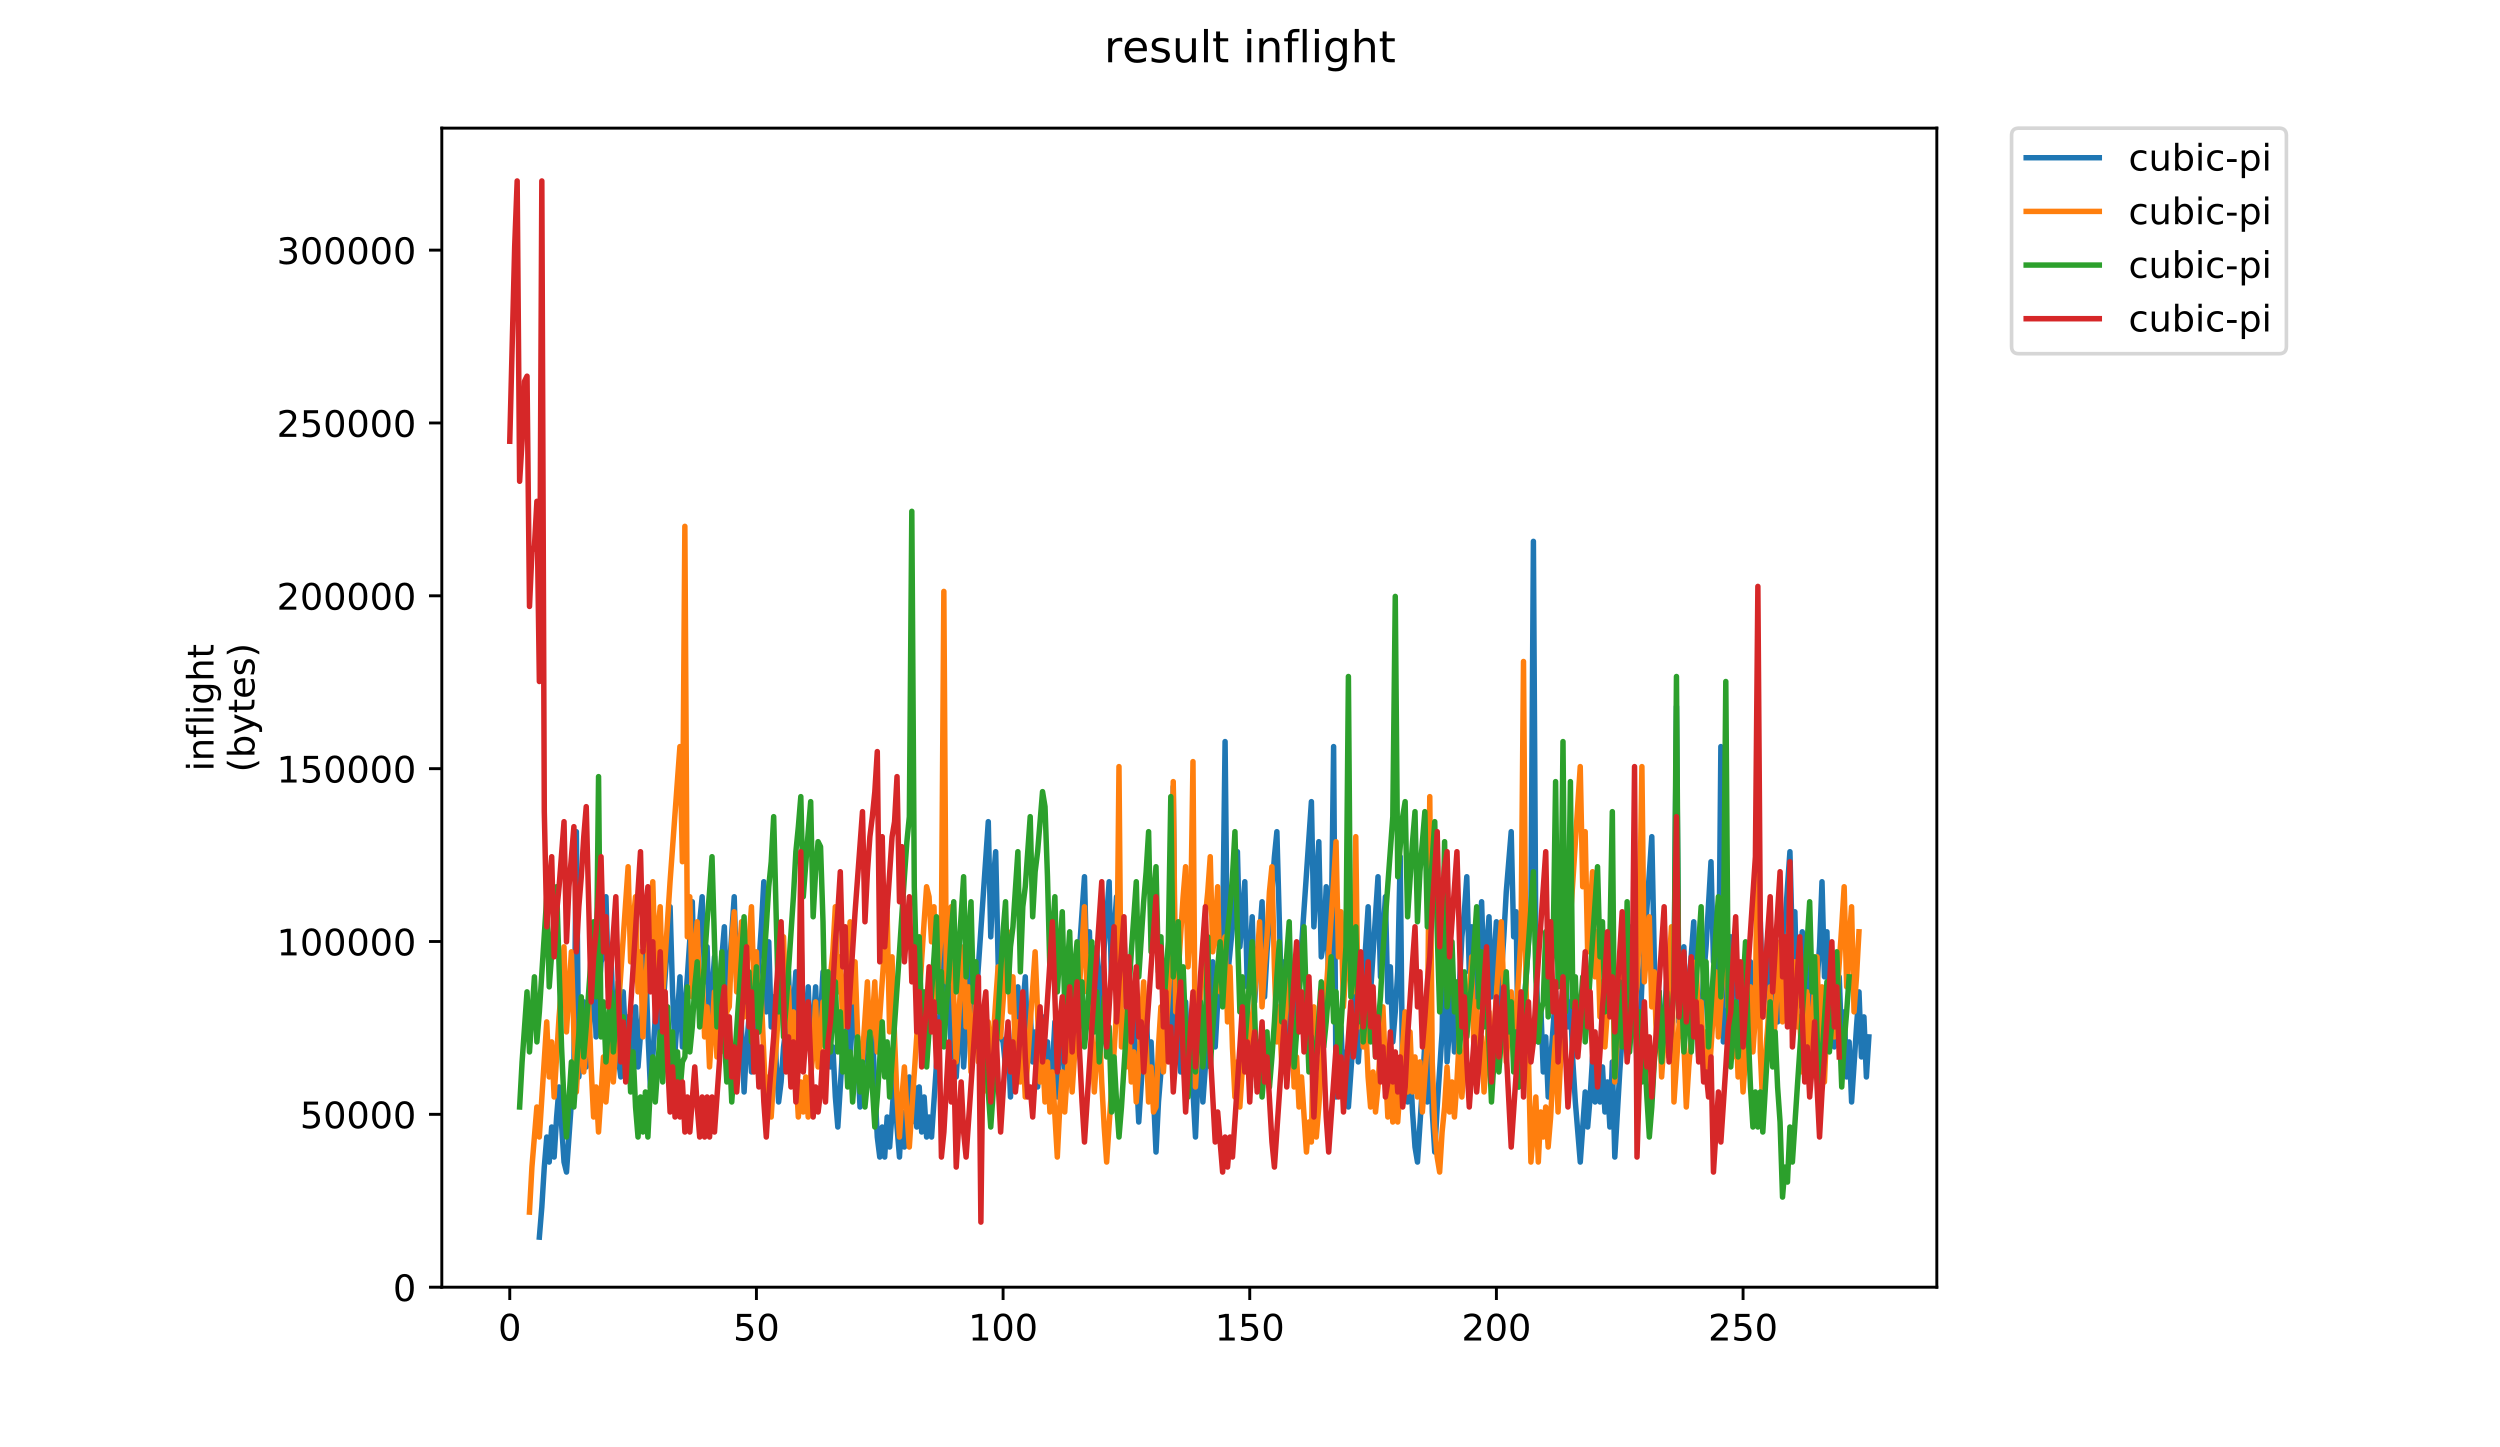 <?xml version="1.0" encoding="utf-8" standalone="no"?>
<!DOCTYPE svg PUBLIC "-//W3C//DTD SVG 1.1//EN"
  "http://www.w3.org/Graphics/SVG/1.1/DTD/svg11.dtd">
<!-- Created with matplotlib (https://matplotlib.org/) -->
<svg height="396pt" version="1.1" viewBox="0 0 684 396" width="684pt" xmlns="http://www.w3.org/2000/svg" xmlns:xlink="http://www.w3.org/1999/xlink">
 <defs>
  <style type="text/css">
*{stroke-linecap:butt;stroke-linejoin:round;}
  </style>
 </defs>
 <g id="figure_1">
  <g id="patch_1">
   <path d="M 0 396 
L 684 396 
L 684 0 
L 0 0 
z
" style="fill:#ffffff;"/>
  </g>
  <g id="axes_1">
   <g id="patch_2">
    <path d="M 120.879 352.174 
L 529.913 352.174 
L 529.913 35.062 
L 120.879 35.062 
z
" style="fill:#ffffff;"/>
   </g>
   <g id="matplotlib.axis_1">
    <g id="xtick_1">
     <g id="line2d_1">
      <defs>
       <path d="M 0 0 
L 0 3.5 
" id="mcdace47510" style="stroke:#000000;stroke-width:0.8;"/>
      </defs>
      <g>
       <use style="stroke:#000000;stroke-width:0.8;" x="139.471" xlink:href="#mcdace47510" y="352.174"/>
      </g>
     </g>
     <g id="text_1">
      <!-- 0 -->
      <defs>
       <path d="M 31.781 66.406 
Q 24.172 66.406 20.328 58.906 
Q 16.5 51.422 16.5 36.375 
Q 16.5 21.391 20.328 13.891 
Q 24.172 6.391 31.781 6.391 
Q 39.453 6.391 43.281 13.891 
Q 47.125 21.391 47.125 36.375 
Q 47.125 51.422 43.281 58.906 
Q 39.453 66.406 31.781 66.406 
z
M 31.781 74.219 
Q 44.047 74.219 50.516 64.516 
Q 56.984 54.828 56.984 36.375 
Q 56.984 17.969 50.516 8.266 
Q 44.047 -1.422 31.781 -1.422 
Q 19.531 -1.422 13.062 8.266 
Q 6.594 17.969 6.594 36.375 
Q 6.594 54.828 13.062 64.516 
Q 19.531 74.219 31.781 74.219 
z
" id="DejaVuSans-48"/>
      </defs>
      <g transform="translate(136.29 366.773)scale(0.1 -0.1)">
       <use xlink:href="#DejaVuSans-48"/>
      </g>
     </g>
    </g>
    <g id="xtick_2">
     <g id="line2d_2">
      <g>
       <use style="stroke:#000000;stroke-width:0.8;" x="206.958" xlink:href="#mcdace47510" y="352.174"/>
      </g>
     </g>
     <g id="text_2">
      <!-- 50 -->
      <defs>
       <path d="M 10.797 72.906 
L 49.516 72.906 
L 49.516 64.594 
L 19.828 64.594 
L 19.828 46.734 
Q 21.969 47.469 24.109 47.828 
Q 26.266 48.188 28.422 48.188 
Q 40.625 48.188 47.75 41.5 
Q 54.891 34.812 54.891 23.391 
Q 54.891 11.625 47.562 5.094 
Q 40.234 -1.422 26.906 -1.422 
Q 22.312 -1.422 17.547 -0.641 
Q 12.797 0.141 7.719 1.703 
L 7.719 11.625 
Q 12.109 9.234 16.797 8.062 
Q 21.484 6.891 26.703 6.891 
Q 35.156 6.891 40.078 11.328 
Q 45.016 15.766 45.016 23.391 
Q 45.016 31 40.078 35.438 
Q 35.156 39.891 26.703 39.891 
Q 22.75 39.891 18.812 39.016 
Q 14.891 38.141 10.797 36.281 
z
" id="DejaVuSans-53"/>
      </defs>
      <g transform="translate(200.595 366.773)scale(0.1 -0.1)">
       <use xlink:href="#DejaVuSans-53"/>
       <use x="63.623" xlink:href="#DejaVuSans-48"/>
      </g>
     </g>
    </g>
    <g id="xtick_3">
     <g id="line2d_3">
      <g>
       <use style="stroke:#000000;stroke-width:0.8;" x="274.444" xlink:href="#mcdace47510" y="352.174"/>
      </g>
     </g>
     <g id="text_3">
      <!-- 100 -->
      <defs>
       <path d="M 12.406 8.297 
L 28.516 8.297 
L 28.516 63.922 
L 10.984 60.406 
L 10.984 69.391 
L 28.422 72.906 
L 38.281 72.906 
L 38.281 8.297 
L 54.391 8.297 
L 54.391 0 
L 12.406 0 
z
" id="DejaVuSans-49"/>
      </defs>
      <g transform="translate(264.9 366.773)scale(0.1 -0.1)">
       <use xlink:href="#DejaVuSans-49"/>
       <use x="63.623" xlink:href="#DejaVuSans-48"/>
       <use x="127.246" xlink:href="#DejaVuSans-48"/>
      </g>
     </g>
    </g>
    <g id="xtick_4">
     <g id="line2d_4">
      <g>
       <use style="stroke:#000000;stroke-width:0.8;" x="341.931" xlink:href="#mcdace47510" y="352.174"/>
      </g>
     </g>
     <g id="text_4">
      <!-- 150 -->
      <g transform="translate(332.387 366.773)scale(0.1 -0.1)">
       <use xlink:href="#DejaVuSans-49"/>
       <use x="63.623" xlink:href="#DejaVuSans-53"/>
       <use x="127.246" xlink:href="#DejaVuSans-48"/>
      </g>
     </g>
    </g>
    <g id="xtick_5">
     <g id="line2d_5">
      <g>
       <use style="stroke:#000000;stroke-width:0.8;" x="409.417" xlink:href="#mcdace47510" y="352.174"/>
      </g>
     </g>
     <g id="text_5">
      <!-- 200 -->
      <defs>
       <path d="M 19.188 8.297 
L 53.609 8.297 
L 53.609 0 
L 7.328 0 
L 7.328 8.297 
Q 12.938 14.109 22.625 23.891 
Q 32.328 33.688 34.812 36.531 
Q 39.547 41.844 41.422 45.531 
Q 43.312 49.219 43.312 52.781 
Q 43.312 58.594 39.234 62.25 
Q 35.156 65.922 28.609 65.922 
Q 23.969 65.922 18.812 64.312 
Q 13.672 62.703 7.812 59.422 
L 7.812 69.391 
Q 13.766 71.781 18.938 73 
Q 24.125 74.219 28.422 74.219 
Q 39.75 74.219 46.484 68.547 
Q 53.219 62.891 53.219 53.422 
Q 53.219 48.922 51.531 44.891 
Q 49.859 40.875 45.406 35.406 
Q 44.188 33.984 37.641 27.219 
Q 31.109 20.453 19.188 8.297 
z
" id="DejaVuSans-50"/>
      </defs>
      <g transform="translate(399.873 366.773)scale(0.1 -0.1)">
       <use xlink:href="#DejaVuSans-50"/>
       <use x="63.623" xlink:href="#DejaVuSans-48"/>
       <use x="127.246" xlink:href="#DejaVuSans-48"/>
      </g>
     </g>
    </g>
    <g id="xtick_6">
     <g id="line2d_6">
      <g>
       <use style="stroke:#000000;stroke-width:0.8;" x="476.904" xlink:href="#mcdace47510" y="352.174"/>
      </g>
     </g>
     <g id="text_6">
      <!-- 250 -->
      <g transform="translate(467.36 366.773)scale(0.1 -0.1)">
       <use xlink:href="#DejaVuSans-50"/>
       <use x="63.623" xlink:href="#DejaVuSans-53"/>
       <use x="127.246" xlink:href="#DejaVuSans-48"/>
      </g>
     </g>
    </g>
   </g>
   <g id="matplotlib.axis_2">
    <g id="ytick_1">
     <g id="line2d_7">
      <defs>
       <path d="M 0 0 
L -3.5 0 
" id="m1b52ff47f8" style="stroke:#000000;stroke-width:0.8;"/>
      </defs>
      <g>
       <use style="stroke:#000000;stroke-width:0.8;" x="120.879" xlink:href="#m1b52ff47f8" y="352.174"/>
      </g>
     </g>
     <g id="text_7">
      <!-- 0 -->
      <g transform="translate(107.516 355.973)scale(0.1 -0.1)">
       <use xlink:href="#DejaVuSans-48"/>
      </g>
     </g>
    </g>
    <g id="ytick_2">
     <g id="line2d_8">
      <g>
       <use style="stroke:#000000;stroke-width:0.8;" x="120.879" xlink:href="#m1b52ff47f8" y="304.884"/>
      </g>
     </g>
     <g id="text_8">
      <!-- 50000 -->
      <g transform="translate(82.066 308.683)scale(0.1 -0.1)">
       <use xlink:href="#DejaVuSans-53"/>
       <use x="63.623" xlink:href="#DejaVuSans-48"/>
       <use x="127.246" xlink:href="#DejaVuSans-48"/>
       <use x="190.869" xlink:href="#DejaVuSans-48"/>
       <use x="254.492" xlink:href="#DejaVuSans-48"/>
      </g>
     </g>
    </g>
    <g id="ytick_3">
     <g id="line2d_9">
      <g>
       <use style="stroke:#000000;stroke-width:0.8;" x="120.879" xlink:href="#m1b52ff47f8" y="257.594"/>
      </g>
     </g>
     <g id="text_9">
      <!-- 100000 -->
      <g transform="translate(75.704 261.393)scale(0.1 -0.1)">
       <use xlink:href="#DejaVuSans-49"/>
       <use x="63.623" xlink:href="#DejaVuSans-48"/>
       <use x="127.246" xlink:href="#DejaVuSans-48"/>
       <use x="190.869" xlink:href="#DejaVuSans-48"/>
       <use x="254.492" xlink:href="#DejaVuSans-48"/>
       <use x="318.115" xlink:href="#DejaVuSans-48"/>
      </g>
     </g>
    </g>
    <g id="ytick_4">
     <g id="line2d_10">
      <g>
       <use style="stroke:#000000;stroke-width:0.8;" x="120.879" xlink:href="#m1b52ff47f8" y="210.304"/>
      </g>
     </g>
     <g id="text_10">
      <!-- 150000 -->
      <g transform="translate(75.704 214.104)scale(0.1 -0.1)">
       <use xlink:href="#DejaVuSans-49"/>
       <use x="63.623" xlink:href="#DejaVuSans-53"/>
       <use x="127.246" xlink:href="#DejaVuSans-48"/>
       <use x="190.869" xlink:href="#DejaVuSans-48"/>
       <use x="254.492" xlink:href="#DejaVuSans-48"/>
       <use x="318.115" xlink:href="#DejaVuSans-48"/>
      </g>
     </g>
    </g>
    <g id="ytick_5">
     <g id="line2d_11">
      <g>
       <use style="stroke:#000000;stroke-width:0.8;" x="120.879" xlink:href="#m1b52ff47f8" y="163.014"/>
      </g>
     </g>
     <g id="text_11">
      <!-- 200000 -->
      <g transform="translate(75.704 166.814)scale(0.1 -0.1)">
       <use xlink:href="#DejaVuSans-50"/>
       <use x="63.623" xlink:href="#DejaVuSans-48"/>
       <use x="127.246" xlink:href="#DejaVuSans-48"/>
       <use x="190.869" xlink:href="#DejaVuSans-48"/>
       <use x="254.492" xlink:href="#DejaVuSans-48"/>
       <use x="318.115" xlink:href="#DejaVuSans-48"/>
      </g>
     </g>
    </g>
    <g id="ytick_6">
     <g id="line2d_12">
      <g>
       <use style="stroke:#000000;stroke-width:0.8;" x="120.879" xlink:href="#m1b52ff47f8" y="115.724"/>
      </g>
     </g>
     <g id="text_12">
      <!-- 250000 -->
      <g transform="translate(75.704 119.524)scale(0.1 -0.1)">
       <use xlink:href="#DejaVuSans-50"/>
       <use x="63.623" xlink:href="#DejaVuSans-53"/>
       <use x="127.246" xlink:href="#DejaVuSans-48"/>
       <use x="190.869" xlink:href="#DejaVuSans-48"/>
       <use x="254.492" xlink:href="#DejaVuSans-48"/>
       <use x="318.115" xlink:href="#DejaVuSans-48"/>
      </g>
     </g>
    </g>
    <g id="ytick_7">
     <g id="line2d_13">
      <g>
       <use style="stroke:#000000;stroke-width:0.8;" x="120.879" xlink:href="#m1b52ff47f8" y="68.434"/>
      </g>
     </g>
     <g id="text_13">
      <!-- 300000 -->
      <defs>
       <path d="M 40.578 39.312 
Q 47.656 37.797 51.625 33 
Q 55.609 28.219 55.609 21.188 
Q 55.609 10.406 48.188 4.484 
Q 40.766 -1.422 27.094 -1.422 
Q 22.516 -1.422 17.656 -0.516 
Q 12.797 0.391 7.625 2.203 
L 7.625 11.719 
Q 11.719 9.328 16.594 8.109 
Q 21.484 6.891 26.812 6.891 
Q 36.078 6.891 40.938 10.547 
Q 45.797 14.203 45.797 21.188 
Q 45.797 27.641 41.281 31.266 
Q 36.766 34.906 28.719 34.906 
L 20.219 34.906 
L 20.219 43.016 
L 29.109 43.016 
Q 36.375 43.016 40.234 45.922 
Q 44.094 48.828 44.094 54.297 
Q 44.094 59.906 40.109 62.906 
Q 36.141 65.922 28.719 65.922 
Q 24.656 65.922 20.016 65.031 
Q 15.375 64.156 9.812 62.312 
L 9.812 71.094 
Q 15.438 72.656 20.344 73.438 
Q 25.25 74.219 29.594 74.219 
Q 40.828 74.219 47.359 69.109 
Q 53.906 64.016 53.906 55.328 
Q 53.906 49.266 50.438 45.094 
Q 46.969 40.922 40.578 39.312 
z
" id="DejaVuSans-51"/>
      </defs>
      <g transform="translate(75.704 72.234)scale(0.1 -0.1)">
       <use xlink:href="#DejaVuSans-51"/>
       <use x="63.623" xlink:href="#DejaVuSans-48"/>
       <use x="127.246" xlink:href="#DejaVuSans-48"/>
       <use x="190.869" xlink:href="#DejaVuSans-48"/>
       <use x="254.492" xlink:href="#DejaVuSans-48"/>
       <use x="318.115" xlink:href="#DejaVuSans-48"/>
      </g>
     </g>
    </g>
    <g id="text_14">
     <!-- inflight -->
     <defs>
      <path d="M 9.422 54.688 
L 18.406 54.688 
L 18.406 0 
L 9.422 0 
z
M 9.422 75.984 
L 18.406 75.984 
L 18.406 64.594 
L 9.422 64.594 
z
" id="DejaVuSans-105"/>
      <path d="M 54.891 33.016 
L 54.891 0 
L 45.906 0 
L 45.906 32.719 
Q 45.906 40.484 42.875 44.328 
Q 39.844 48.188 33.797 48.188 
Q 26.516 48.188 22.312 43.547 
Q 18.109 38.922 18.109 30.906 
L 18.109 0 
L 9.078 0 
L 9.078 54.688 
L 18.109 54.688 
L 18.109 46.188 
Q 21.344 51.125 25.703 53.562 
Q 30.078 56 35.797 56 
Q 45.219 56 50.047 50.172 
Q 54.891 44.344 54.891 33.016 
z
" id="DejaVuSans-110"/>
      <path d="M 37.109 75.984 
L 37.109 68.5 
L 28.516 68.5 
Q 23.688 68.5 21.797 66.547 
Q 19.922 64.594 19.922 59.516 
L 19.922 54.688 
L 34.719 54.688 
L 34.719 47.703 
L 19.922 47.703 
L 19.922 0 
L 10.891 0 
L 10.891 47.703 
L 2.297 47.703 
L 2.297 54.688 
L 10.891 54.688 
L 10.891 58.5 
Q 10.891 67.625 15.141 71.797 
Q 19.391 75.984 28.609 75.984 
z
" id="DejaVuSans-102"/>
      <path d="M 9.422 75.984 
L 18.406 75.984 
L 18.406 0 
L 9.422 0 
z
" id="DejaVuSans-108"/>
      <path d="M 45.406 27.984 
Q 45.406 37.75 41.375 43.109 
Q 37.359 48.484 30.078 48.484 
Q 22.859 48.484 18.828 43.109 
Q 14.797 37.75 14.797 27.984 
Q 14.797 18.266 18.828 12.891 
Q 22.859 7.516 30.078 7.516 
Q 37.359 7.516 41.375 12.891 
Q 45.406 18.266 45.406 27.984 
z
M 54.391 6.781 
Q 54.391 -7.172 48.188 -13.984 
Q 42 -20.797 29.203 -20.797 
Q 24.469 -20.797 20.266 -20.094 
Q 16.062 -19.391 12.109 -17.922 
L 12.109 -9.188 
Q 16.062 -11.328 19.922 -12.344 
Q 23.781 -13.375 27.781 -13.375 
Q 36.625 -13.375 41.016 -8.766 
Q 45.406 -4.156 45.406 5.172 
L 45.406 9.625 
Q 42.625 4.781 38.281 2.391 
Q 33.938 0 27.875 0 
Q 17.828 0 11.672 7.656 
Q 5.516 15.328 5.516 27.984 
Q 5.516 40.672 11.672 48.328 
Q 17.828 56 27.875 56 
Q 33.938 56 38.281 53.609 
Q 42.625 51.219 45.406 46.391 
L 45.406 54.688 
L 54.391 54.688 
z
" id="DejaVuSans-103"/>
      <path d="M 54.891 33.016 
L 54.891 0 
L 45.906 0 
L 45.906 32.719 
Q 45.906 40.484 42.875 44.328 
Q 39.844 48.188 33.797 48.188 
Q 26.516 48.188 22.312 43.547 
Q 18.109 38.922 18.109 30.906 
L 18.109 0 
L 9.078 0 
L 9.078 75.984 
L 18.109 75.984 
L 18.109 46.188 
Q 21.344 51.125 25.703 53.562 
Q 30.078 56 35.797 56 
Q 45.219 56 50.047 50.172 
Q 54.891 44.344 54.891 33.016 
z
" id="DejaVuSans-104"/>
      <path d="M 18.312 70.219 
L 18.312 54.688 
L 36.812 54.688 
L 36.812 47.703 
L 18.312 47.703 
L 18.312 18.016 
Q 18.312 11.328 20.141 9.422 
Q 21.969 7.516 27.594 7.516 
L 36.812 7.516 
L 36.812 0 
L 27.594 0 
Q 17.188 0 13.234 3.875 
Q 9.281 7.766 9.281 18.016 
L 9.281 47.703 
L 2.688 47.703 
L 2.688 54.688 
L 9.281 54.688 
L 9.281 70.219 
z
" id="DejaVuSans-116"/>
     </defs>
     <g transform="translate(58.426 211.018)rotate(-90)scale(0.1 -0.1)">
      <use xlink:href="#DejaVuSans-105"/>
      <use x="27.783" xlink:href="#DejaVuSans-110"/>
      <use x="91.162" xlink:href="#DejaVuSans-102"/>
      <use x="126.367" xlink:href="#DejaVuSans-108"/>
      <use x="154.15" xlink:href="#DejaVuSans-105"/>
      <use x="181.934" xlink:href="#DejaVuSans-103"/>
      <use x="245.41" xlink:href="#DejaVuSans-104"/>
      <use x="308.789" xlink:href="#DejaVuSans-116"/>
     </g>
     <!-- (bytes) -->
     <defs>
      <path d="M 31 75.875 
Q 24.469 64.656 21.281 53.656 
Q 18.109 42.672 18.109 31.391 
Q 18.109 20.125 21.312 9.062 
Q 24.516 -2 31 -13.188 
L 23.188 -13.188 
Q 15.875 -1.703 12.234 9.375 
Q 8.594 20.453 8.594 31.391 
Q 8.594 42.281 12.203 53.312 
Q 15.828 64.359 23.188 75.875 
z
" id="DejaVuSans-40"/>
      <path d="M 48.688 27.297 
Q 48.688 37.203 44.609 42.844 
Q 40.531 48.484 33.406 48.484 
Q 26.266 48.484 22.188 42.844 
Q 18.109 37.203 18.109 27.297 
Q 18.109 17.391 22.188 11.75 
Q 26.266 6.109 33.406 6.109 
Q 40.531 6.109 44.609 11.75 
Q 48.688 17.391 48.688 27.297 
z
M 18.109 46.391 
Q 20.953 51.266 25.266 53.625 
Q 29.594 56 35.594 56 
Q 45.562 56 51.781 48.094 
Q 58.016 40.188 58.016 27.297 
Q 58.016 14.406 51.781 6.484 
Q 45.562 -1.422 35.594 -1.422 
Q 29.594 -1.422 25.266 0.953 
Q 20.953 3.328 18.109 8.203 
L 18.109 0 
L 9.078 0 
L 9.078 75.984 
L 18.109 75.984 
z
" id="DejaVuSans-98"/>
      <path d="M 32.172 -5.078 
Q 28.375 -14.844 24.75 -17.812 
Q 21.141 -20.797 15.094 -20.797 
L 7.906 -20.797 
L 7.906 -13.281 
L 13.188 -13.281 
Q 16.891 -13.281 18.938 -11.516 
Q 21 -9.766 23.484 -3.219 
L 25.094 0.875 
L 2.984 54.688 
L 12.5 54.688 
L 29.594 11.922 
L 46.688 54.688 
L 56.203 54.688 
z
" id="DejaVuSans-121"/>
      <path d="M 56.203 29.594 
L 56.203 25.203 
L 14.891 25.203 
Q 15.484 15.922 20.484 11.062 
Q 25.484 6.203 34.422 6.203 
Q 39.594 6.203 44.453 7.469 
Q 49.312 8.734 54.109 11.281 
L 54.109 2.781 
Q 49.266 0.734 44.188 -0.344 
Q 39.109 -1.422 33.891 -1.422 
Q 20.797 -1.422 13.156 6.188 
Q 5.516 13.812 5.516 26.812 
Q 5.516 40.234 12.766 48.109 
Q 20.016 56 32.328 56 
Q 43.359 56 49.781 48.891 
Q 56.203 41.797 56.203 29.594 
z
M 47.219 32.234 
Q 47.125 39.594 43.094 43.984 
Q 39.062 48.391 32.422 48.391 
Q 24.906 48.391 20.391 44.141 
Q 15.875 39.891 15.188 32.172 
z
" id="DejaVuSans-101"/>
      <path d="M 44.281 53.078 
L 44.281 44.578 
Q 40.484 46.531 36.375 47.5 
Q 32.281 48.484 27.875 48.484 
Q 21.188 48.484 17.844 46.438 
Q 14.5 44.391 14.5 40.281 
Q 14.5 37.156 16.891 35.375 
Q 19.281 33.594 26.516 31.984 
L 29.594 31.297 
Q 39.156 29.25 43.188 25.516 
Q 47.219 21.781 47.219 15.094 
Q 47.219 7.469 41.188 3.016 
Q 35.156 -1.422 24.609 -1.422 
Q 20.219 -1.422 15.453 -0.562 
Q 10.688 0.297 5.422 2 
L 5.422 11.281 
Q 10.406 8.688 15.234 7.391 
Q 20.062 6.109 24.812 6.109 
Q 31.156 6.109 34.562 8.281 
Q 37.984 10.453 37.984 14.406 
Q 37.984 18.062 35.516 20.016 
Q 33.062 21.969 24.703 23.781 
L 21.578 24.516 
Q 13.234 26.266 9.516 29.906 
Q 5.812 33.547 5.812 39.891 
Q 5.812 47.609 11.281 51.797 
Q 16.75 56 26.812 56 
Q 31.781 56 36.172 55.266 
Q 40.578 54.547 44.281 53.078 
z
" id="DejaVuSans-115"/>
      <path d="M 8.016 75.875 
L 15.828 75.875 
Q 23.141 64.359 26.781 53.312 
Q 30.422 42.281 30.422 31.391 
Q 30.422 20.453 26.781 9.375 
Q 23.141 -1.703 15.828 -13.188 
L 8.016 -13.188 
Q 14.5 -2 17.703 9.062 
Q 20.906 20.125 20.906 31.391 
Q 20.906 42.672 17.703 53.656 
Q 14.5 64.656 8.016 75.875 
z
" id="DejaVuSans-41"/>
     </defs>
     <g transform="translate(69.624 211.295)rotate(-90)scale(0.1 -0.1)">
      <use xlink:href="#DejaVuSans-40"/>
      <use x="39.014" xlink:href="#DejaVuSans-98"/>
      <use x="102.49" xlink:href="#DejaVuSans-121"/>
      <use x="161.67" xlink:href="#DejaVuSans-116"/>
      <use x="200.879" xlink:href="#DejaVuSans-101"/>
      <use x="262.402" xlink:href="#DejaVuSans-115"/>
      <use x="314.502" xlink:href="#DejaVuSans-41"/>
     </g>
    </g>
   </g>
   <g id="line2d_14">
    <path clip-path="url(#p04221a8d95)" d="M 147.568 338.479 
L 148.243 330.262 
L 148.918 319.306 
L 149.593 311.089 
L 150.268 317.936 
L 150.942 308.35 
L 151.617 316.567 
L 152.292 305.611 
L 152.967 297.393 
L 154.317 317.936 
L 154.992 320.675 
L 157.016 291.915 
L 157.691 227.548 
L 158.366 294.654 
L 159.041 286.437 
L 159.716 274.112 
L 160.391 291.915 
L 161.065 285.068 
L 162.415 264.525 
L 163.09 283.698 
L 164.44 263.156 
L 165.115 261.786 
L 165.789 245.352 
L 166.464 270.003 
L 167.139 260.417 
L 167.814 279.59 
L 168.489 272.742 
L 169.164 289.176 
L 169.839 294.654 
L 170.514 271.373 
L 171.188 285.068 
L 171.863 278.22 
L 172.538 294.654 
L 173.888 275.481 
L 174.563 291.915 
L 175.912 274.112 
L 176.587 260.417 
L 177.262 282.329 
L 177.937 297.393 
L 178.612 289.176 
L 179.962 267.264 
L 180.636 283.698 
L 181.311 276.851 
L 183.336 248.091 
L 184.011 271.373 
L 184.686 287.807 
L 186.035 267.264 
L 186.71 286.437 
L 187.385 275.481 
L 188.06 267.264 
L 189.41 246.721 
L 190.085 272.742 
L 191.434 252.199 
L 192.109 245.352 
L 192.784 268.634 
L 193.459 259.047 
L 194.134 280.959 
L 195.484 261.786 
L 196.158 283.698 
L 197.508 261.786 
L 198.183 253.569 
L 198.858 275.481 
L 200.882 245.352 
L 201.557 268.634 
L 202.232 261.786 
L 202.907 282.329 
L 203.582 298.763 
L 204.257 286.437 
L 204.932 278.22 
L 205.607 293.285 
L 208.306 253.569 
L 208.981 241.243 
L 209.656 276.851 
L 210.331 257.677 
L 211.005 280.959 
L 211.68 272.742 
L 212.355 290.546 
L 213.03 301.502 
L 213.705 296.024 
L 214.38 286.437 
L 215.055 280.959 
L 215.729 265.895 
L 216.404 285.068 
L 217.754 265.895 
L 218.429 285.068 
L 219.104 253.569 
L 219.779 287.807 
L 220.454 279.59 
L 221.128 270.003 
L 221.803 286.437 
L 222.478 280.959 
L 223.153 270.003 
L 223.828 287.807 
L 224.503 278.22 
L 225.178 265.895 
L 225.852 286.437 
L 226.527 276.851 
L 227.202 291.915 
L 227.877 286.437 
L 228.552 300.133 
L 229.227 308.35 
L 231.926 264.525 
L 232.601 289.176 
L 233.276 278.22 
L 233.951 270.003 
L 234.626 289.176 
L 235.301 302.872 
L 237.325 274.112 
L 238 289.176 
L 238.675 280.959 
L 239.35 297.393 
L 240.025 311.089 
L 240.7 316.567 
L 241.374 308.35 
L 242.049 316.567 
L 242.724 305.611 
L 243.399 313.828 
L 244.749 294.654 
L 245.424 308.35 
L 246.098 316.567 
L 246.773 304.241 
L 247.448 313.828 
L 248.798 294.654 
L 249.473 306.98 
L 250.148 297.393 
L 250.822 308.35 
L 251.497 297.393 
L 252.172 309.719 
L 252.847 300.133 
L 253.522 311.089 
L 254.197 305.611 
L 254.872 311.089 
L 257.571 271.373 
L 258.246 213.853 
L 258.921 279.59 
L 259.596 270.003 
L 260.271 289.176 
L 260.945 282.329 
L 261.62 294.654 
L 262.97 272.742 
L 263.645 291.915 
L 265.67 261.786 
L 266.344 282.329 
L 267.019 274.112 
L 270.394 224.809 
L 271.068 256.308 
L 271.743 241.243 
L 272.418 233.026 
L 273.093 263.156 
L 273.768 283.698 
L 274.443 285.068 
L 275.118 291.915 
L 275.793 283.698 
L 276.467 300.133 
L 277.817 278.22 
L 278.492 270.003 
L 279.167 286.437 
L 279.842 275.481 
L 280.517 267.264 
L 281.191 286.437 
L 281.866 276.851 
L 282.541 290.546 
L 283.216 282.329 
L 283.891 297.393 
L 285.241 278.22 
L 285.915 293.285 
L 286.59 285.068 
L 287.265 300.133 
L 287.94 291.915 
L 288.615 279.59 
L 289.29 300.133 
L 289.965 286.437 
L 290.64 275.481 
L 291.314 293.285 
L 291.989 280.959 
L 292.664 271.373 
L 293.339 289.176 
L 296.713 239.874 
L 297.388 267.264 
L 298.063 254.938 
L 298.738 278.22 
L 300.088 259.047 
L 300.763 278.22 
L 301.437 270.003 
L 302.112 259.047 
L 302.787 250.83 
L 303.462 241.243 
L 304.137 270.003 
L 304.812 254.938 
L 305.487 245.352 
L 306.161 275.481 
L 307.511 254.938 
L 308.186 276.851 
L 308.861 267.264 
L 309.536 287.807 
L 310.211 278.22 
L 311.56 306.98 
L 312.91 286.437 
L 313.585 276.851 
L 314.26 291.915 
L 314.935 285.068 
L 316.284 315.197 
L 316.959 301.502 
L 317.634 293.285 
L 318.984 272.742 
L 319.659 289.176 
L 320.334 280.959 
L 321.008 215.222 
L 321.683 289.176 
L 322.358 279.59 
L 323.033 293.285 
L 324.383 274.112 
L 325.058 290.546 
L 325.733 283.698 
L 326.407 298.763 
L 327.082 311.089 
L 327.757 294.654 
L 328.432 287.807 
L 329.107 301.502 
L 331.806 263.156 
L 332.481 286.437 
L 333.156 274.112 
L 333.831 265.895 
L 334.506 256.308 
L 335.181 202.897 
L 335.856 267.264 
L 337.205 253.569 
L 337.88 245.352 
L 338.555 233.026 
L 339.23 259.047 
L 339.905 250.83 
L 340.58 241.243 
L 341.254 270.003 
L 341.929 263.156 
L 342.604 250.83 
L 343.279 274.112 
L 343.954 263.156 
L 344.629 256.308 
L 345.304 246.721 
L 345.978 272.742 
L 346.653 260.417 
L 347.328 250.83 
L 348.003 243.982 
L 348.678 234.396 
L 349.353 227.548 
L 350.703 276.851 
L 351.377 263.156 
L 352.052 285.068 
L 353.402 265.895 
L 354.077 291.915 
L 354.752 276.851 
L 355.427 268.634 
L 358.801 219.331 
L 359.476 253.569 
L 360.826 230.287 
L 361.5 261.786 
L 362.175 257.677 
L 362.85 242.613 
L 363.525 268.634 
L 364.2 257.677 
L 364.875 204.266 
L 365.55 300.133 
L 366.899 280.959 
L 367.574 297.393 
L 368.249 287.807 
L 368.924 302.872 
L 370.274 283.698 
L 370.949 260.417 
L 371.623 290.546 
L 374.323 248.091 
L 374.998 271.373 
L 377.022 239.874 
L 377.697 267.264 
L 379.047 245.352 
L 379.722 274.112 
L 380.397 264.525 
L 381.071 285.068 
L 381.746 276.851 
L 382.421 265.895 
L 383.096 234.396 
L 383.771 298.763 
L 384.446 290.546 
L 385.121 301.502 
L 385.796 290.546 
L 386.47 304.241 
L 387.145 313.828 
L 387.82 317.936 
L 389.17 297.393 
L 389.845 285.068 
L 390.52 301.502 
L 391.194 260.417 
L 391.869 304.241 
L 392.544 315.197 
L 393.219 302.872 
L 394.569 282.329 
L 395.244 242.613 
L 395.919 290.546 
L 397.268 271.373 
L 397.943 287.807 
L 398.618 279.59 
L 399.293 270.003 
L 399.968 256.308 
L 400.643 249.46 
L 401.317 239.874 
L 401.992 265.895 
L 402.667 253.569 
L 403.342 276.851 
L 405.367 246.721 
L 406.042 268.634 
L 407.391 250.83 
L 408.066 272.742 
L 409.416 252.199 
L 410.091 276.851 
L 411.44 256.308 
L 412.115 243.982 
L 413.465 227.548 
L 414.14 256.308 
L 414.815 249.46 
L 415.49 297.393 
L 418.864 248.091 
L 419.539 148.116 
L 420.214 260.417 
L 420.889 285.068 
L 421.563 275.481 
L 422.238 293.285 
L 422.913 283.698 
L 423.588 300.133 
L 425.613 271.373 
L 426.287 287.807 
L 426.962 279.59 
L 428.312 261.786 
L 428.987 280.959 
L 429.662 274.112 
L 430.337 290.546 
L 431.012 301.502 
L 432.361 317.936 
L 433.711 298.763 
L 434.386 308.35 
L 435.061 300.133 
L 435.736 289.176 
L 436.41 301.502 
L 437.085 291.915 
L 437.76 301.502 
L 438.435 291.915 
L 439.11 304.241 
L 439.785 296.024 
L 440.46 308.35 
L 441.135 290.546 
L 441.809 316.567 
L 443.159 293.285 
L 445.859 253.569 
L 446.533 276.851 
L 447.208 265.895 
L 447.883 293.285 
L 448.558 286.437 
L 449.233 268.634 
L 451.932 228.918 
L 452.607 261.786 
L 453.282 280.959 
L 453.957 271.373 
L 454.632 290.546 
L 455.982 268.634 
L 456.656 286.437 
L 457.331 278.22 
L 458.006 268.634 
L 458.681 193.31 
L 459.356 279.59 
L 460.706 259.047 
L 461.38 279.59 
L 463.405 252.199 
L 464.08 274.112 
L 464.755 289.176 
L 465.43 280.959 
L 466.105 267.264 
L 466.779 259.047 
L 468.129 235.765 
L 468.804 263.156 
L 469.479 253.569 
L 470.154 278.22 
L 470.829 204.266 
L 471.503 285.068 
L 472.178 276.851 
L 473.528 256.308 
L 474.203 276.851 
L 474.878 270.003 
L 475.553 285.068 
L 476.228 275.481 
L 476.902 291.915 
L 477.577 282.329 
L 478.252 280.959 
L 478.927 263.156 
L 479.602 282.329 
L 480.277 275.481 
L 480.952 265.895 
L 481.626 252.199 
L 482.301 278.22 
L 483.651 256.308 
L 484.326 279.59 
L 485.676 259.047 
L 486.35 279.59 
L 487.7 263.156 
L 489.05 242.613 
L 489.725 233.026 
L 490.4 259.047 
L 491.075 249.46 
L 491.749 275.481 
L 493.099 254.938 
L 493.774 276.851 
L 494.449 265.895 
L 495.124 259.047 
L 495.799 280.959 
L 496.473 272.742 
L 497.148 268.634 
L 497.823 259.047 
L 498.498 241.243 
L 499.173 267.264 
L 499.848 254.938 
L 500.523 279.59 
L 501.198 267.264 
L 501.872 286.437 
L 503.222 267.264 
L 503.897 286.437 
L 504.572 276.851 
L 505.247 294.654 
L 505.922 285.068 
L 506.596 301.502 
L 507.946 280.959 
L 508.621 271.373 
L 509.296 289.176 
L 509.971 278.22 
L 510.646 294.654 
L 511.32 283.698 
L 511.32 283.698 
" style="fill:none;stroke:#1f77b4;stroke-linecap:square;stroke-width:1.5;"/>
   </g>
   <g id="line2d_15">
    <path clip-path="url(#p04221a8d95)" d="M 144.859 331.631 
L 145.534 319.306 
L 146.884 302.872 
L 147.559 311.089 
L 149.583 279.59 
L 150.258 294.654 
L 150.933 285.068 
L 151.608 300.133 
L 152.958 278.22 
L 153.632 270.003 
L 154.307 259.047 
L 154.982 282.329 
L 156.332 260.417 
L 157.007 282.329 
L 157.682 298.763 
L 158.356 287.807 
L 159.031 279.59 
L 159.706 293.285 
L 160.381 286.437 
L 161.056 274.112 
L 161.731 291.915 
L 162.406 305.611 
L 163.081 297.393 
L 163.755 309.719 
L 165.105 289.176 
L 165.78 301.502 
L 166.455 293.285 
L 167.13 282.329 
L 167.805 296.024 
L 171.854 237.135 
L 172.529 263.156 
L 173.204 252.199 
L 173.878 245.352 
L 174.553 271.373 
L 175.228 260.417 
L 175.903 283.698 
L 176.578 270.003 
L 178.602 241.243 
L 179.277 264.525 
L 179.952 254.938 
L 180.627 248.091 
L 181.302 272.742 
L 183.327 241.243 
L 186.026 204.266 
L 186.701 235.765 
L 187.376 144.008 
L 188.051 256.308 
L 188.725 245.352 
L 189.4 272.742 
L 190.075 260.417 
L 190.75 252.199 
L 191.425 274.112 
L 192.1 265.895 
L 192.775 283.698 
L 193.449 275.481 
L 194.124 291.915 
L 195.474 271.373 
L 196.149 289.176 
L 197.499 270.003 
L 198.174 287.807 
L 198.848 276.851 
L 199.523 275.481 
L 200.198 257.677 
L 200.873 249.46 
L 201.548 271.373 
L 202.898 252.199 
L 203.572 278.22 
L 204.247 265.895 
L 204.922 257.677 
L 205.597 248.091 
L 206.272 270.003 
L 206.947 260.417 
L 207.622 282.329 
L 208.297 272.742 
L 209.646 304.241 
L 210.321 294.654 
L 210.996 305.611 
L 211.671 294.654 
L 212.346 286.437 
L 214.37 256.308 
L 215.045 278.22 
L 215.72 270.003 
L 216.395 287.807 
L 217.07 276.851 
L 217.745 293.285 
L 218.42 305.611 
L 219.094 296.024 
L 219.769 304.241 
L 220.444 294.654 
L 221.119 305.611 
L 221.794 294.654 
L 222.469 287.807 
L 223.144 274.112 
L 223.818 291.915 
L 225.168 274.112 
L 225.843 287.807 
L 226.518 279.59 
L 227.193 267.264 
L 227.868 260.417 
L 228.542 248.091 
L 229.217 271.373 
L 229.892 261.786 
L 230.567 280.959 
L 232.592 252.199 
L 233.267 274.112 
L 233.941 263.156 
L 234.616 282.329 
L 235.291 297.393 
L 235.966 289.176 
L 237.316 268.634 
L 237.991 286.437 
L 238.665 279.59 
L 239.34 268.634 
L 240.015 287.807 
L 242.715 249.46 
L 243.39 282.329 
L 244.064 261.786 
L 244.739 283.698 
L 245.414 300.133 
L 246.089 311.089 
L 246.764 300.133 
L 247.439 291.915 
L 248.114 304.241 
L 248.788 313.828 
L 250.813 283.698 
L 252.838 252.199 
L 253.513 242.613 
L 254.187 245.352 
L 254.862 257.677 
L 255.537 248.091 
L 256.212 275.481 
L 256.887 263.156 
L 257.562 254.938 
L 258.237 161.811 
L 258.911 268.634 
L 260.261 248.091 
L 260.936 272.742 
L 261.611 290.546 
L 262.961 267.264 
L 263.635 259.047 
L 264.31 280.959 
L 264.985 270.003 
L 265.66 293.285 
L 267.01 272.742 
L 267.685 290.546 
L 268.36 282.329 
L 269.034 298.763 
L 270.384 279.59 
L 271.059 294.654 
L 272.409 274.112 
L 273.084 264.525 
L 273.758 283.698 
L 275.783 254.938 
L 276.458 276.851 
L 277.133 267.264 
L 277.808 289.176 
L 278.483 279.59 
L 279.157 296.024 
L 279.832 285.068 
L 280.507 300.133 
L 283.207 260.417 
L 283.881 276.851 
L 284.556 296.024 
L 285.231 287.807 
L 285.906 301.502 
L 286.581 290.546 
L 287.256 304.241 
L 287.931 293.285 
L 289.28 316.567 
L 289.955 302.872 
L 290.63 293.285 
L 291.305 304.241 
L 292.655 283.698 
L 293.33 298.763 
L 294.679 278.22 
L 295.354 270.003 
L 296.704 248.091 
L 297.379 271.373 
L 298.054 261.786 
L 298.728 282.329 
L 299.403 298.763 
L 300.753 279.59 
L 301.428 296.024 
L 302.103 308.35 
L 302.778 317.936 
L 304.802 287.807 
L 305.477 276.851 
L 306.152 209.744 
L 306.827 286.437 
L 307.502 276.851 
L 308.177 291.915 
L 308.851 282.329 
L 309.526 296.024 
L 310.201 287.807 
L 310.876 301.502 
L 311.551 291.915 
L 312.901 268.634 
L 314.25 301.502 
L 314.925 291.915 
L 315.6 304.241 
L 316.275 302.872 
L 316.95 286.437 
L 317.625 275.481 
L 318.3 293.285 
L 319.649 272.742 
L 320.324 261.786 
L 320.999 213.853 
L 321.674 276.851 
L 323.698 245.352 
L 324.373 237.135 
L 325.048 264.525 
L 325.723 253.569 
L 326.398 208.375 
L 327.073 297.393 
L 328.423 274.112 
L 329.772 250.83 
L 330.447 243.982 
L 331.122 234.396 
L 331.797 260.417 
L 332.472 254.938 
L 333.147 242.613 
L 333.821 271.373 
L 334.496 259.047 
L 335.171 256.308 
L 335.846 279.59 
L 336.521 264.525 
L 337.196 286.437 
L 337.871 300.133 
L 338.546 290.546 
L 339.22 302.872 
L 340.57 282.329 
L 341.245 272.742 
L 341.92 291.915 
L 343.27 271.373 
L 343.944 263.156 
L 344.619 252.199 
L 345.294 275.481 
L 345.969 264.525 
L 346.644 256.308 
L 347.319 243.982 
L 347.994 237.135 
L 348.669 264.525 
L 349.343 285.068 
L 350.018 275.481 
L 350.693 291.915 
L 352.718 261.786 
L 354.067 297.393 
L 354.742 289.176 
L 355.417 302.872 
L 356.092 294.654 
L 357.442 315.197 
L 358.117 306.98 
L 358.791 312.458 
L 359.466 275.481 
L 360.141 311.089 
L 360.816 302.872 
L 362.841 271.373 
L 364.865 241.243 
L 365.54 230.287 
L 366.215 261.786 
L 366.89 249.46 
L 367.565 275.481 
L 369.589 245.352 
L 370.264 271.373 
L 370.939 228.918 
L 371.614 280.959 
L 372.289 270.003 
L 372.964 286.437 
L 373.639 279.59 
L 374.313 294.654 
L 374.988 302.872 
L 375.663 293.285 
L 376.338 304.241 
L 377.013 297.393 
L 377.688 285.068 
L 378.363 275.481 
L 379.037 291.915 
L 379.712 305.611 
L 380.387 296.024 
L 381.062 306.98 
L 381.737 291.915 
L 382.412 306.98 
L 383.762 286.437 
L 384.436 276.851 
L 385.111 298.763 
L 385.786 282.329 
L 386.461 298.763 
L 387.136 289.176 
L 387.811 300.133 
L 388.486 290.546 
L 389.16 304.241 
L 390.51 285.068 
L 391.185 217.961 
L 391.86 290.546 
L 392.535 308.35 
L 393.21 316.567 
L 393.884 320.675 
L 394.559 309.719 
L 395.234 302.872 
L 395.909 291.915 
L 396.584 304.241 
L 397.259 296.024 
L 397.934 305.611 
L 398.609 296.024 
L 399.283 283.698 
L 399.958 300.133 
L 400.633 291.915 
L 402.658 261.786 
L 403.333 290.546 
L 404.007 274.112 
L 404.682 291.915 
L 405.357 283.698 
L 406.032 298.763 
L 406.707 289.176 
L 407.382 276.851 
L 408.057 293.285 
L 410.081 261.786 
L 410.756 252.199 
L 412.106 290.546 
L 413.456 271.373 
L 414.13 289.176 
L 416.155 256.308 
L 416.83 180.985 
L 417.505 270.003 
L 418.18 289.176 
L 418.855 317.936 
L 419.529 309.719 
L 420.204 300.133 
L 420.879 317.936 
L 421.554 304.241 
L 422.229 311.089 
L 422.904 302.872 
L 423.579 313.828 
L 424.253 305.611 
L 424.928 293.285 
L 425.603 283.698 
L 426.278 304.241 
L 426.953 290.546 
L 430.327 241.243 
L 432.352 209.744 
L 433.027 242.613 
L 433.702 227.548 
L 434.376 260.417 
L 435.726 238.504 
L 436.401 267.264 
L 437.076 254.938 
L 437.751 278.22 
L 438.426 268.634 
L 439.1 286.437 
L 441.125 256.308 
L 441.8 296.024 
L 443.15 272.742 
L 443.825 263.156 
L 444.499 282.329 
L 445.174 271.373 
L 445.849 264.525 
L 446.524 283.698 
L 447.199 274.112 
L 447.874 270.003 
L 448.549 253.569 
L 449.223 209.744 
L 449.898 268.634 
L 451.248 250.83 
L 451.923 275.481 
L 452.598 265.895 
L 453.273 286.437 
L 453.947 275.481 
L 454.622 294.654 
L 455.972 274.112 
L 457.322 253.569 
L 457.997 301.502 
L 459.346 280.959 
L 460.021 271.373 
L 460.696 285.068 
L 461.371 302.872 
L 462.046 291.915 
L 462.721 283.698 
L 464.07 263.156 
L 464.745 280.959 
L 465.42 274.112 
L 466.095 290.546 
L 466.77 282.329 
L 467.445 297.393 
L 469.469 265.895 
L 470.144 283.698 
L 471.494 264.525 
L 472.169 219.331 
L 472.844 275.481 
L 473.519 267.264 
L 474.193 289.176 
L 474.868 276.851 
L 475.543 294.654 
L 476.218 283.698 
L 476.893 298.763 
L 478.918 270.003 
L 479.592 287.807 
L 480.267 278.22 
L 480.942 211.114 
L 481.617 287.807 
L 482.292 302.872 
L 482.967 289.176 
L 483.642 280.959 
L 484.316 270.003 
L 484.991 287.807 
L 485.666 279.59 
L 487.016 257.677 
L 487.691 279.59 
L 489.04 259.047 
L 489.715 250.83 
L 490.39 274.112 
L 491.065 263.156 
L 491.74 280.959 
L 492.415 278.22 
L 493.09 293.285 
L 493.765 280.959 
L 494.439 271.373 
L 495.114 287.807 
L 495.789 280.959 
L 496.464 270.003 
L 497.139 261.786 
L 497.814 285.068 
L 498.489 270.003 
L 499.163 296.024 
L 499.838 279.59 
L 500.513 272.742 
L 501.188 275.481 
L 501.863 283.698 
L 503.888 253.569 
L 504.562 242.613 
L 505.237 270.003 
L 505.912 257.677 
L 506.587 248.091 
L 507.262 276.851 
L 507.937 267.264 
L 508.612 254.938 
L 508.612 254.938 
" style="fill:none;stroke:#ff7f0e;stroke-linecap:square;stroke-width:1.5;"/>
   </g>
   <g id="line2d_16">
    <path clip-path="url(#p04221a8d95)" d="M 142.168 302.872 
L 142.843 290.546 
L 144.192 271.373 
L 144.867 287.807 
L 146.217 267.264 
L 146.892 285.068 
L 147.567 276.851 
L 149.591 245.352 
L 150.266 270.003 
L 152.291 242.613 
L 153.641 286.437 
L 154.315 301.502 
L 154.99 311.089 
L 156.34 290.546 
L 157.015 302.872 
L 159.039 272.742 
L 159.714 289.176 
L 160.389 280.959 
L 162.414 252.199 
L 163.089 272.742 
L 163.764 212.483 
L 164.438 283.698 
L 165.113 274.112 
L 165.788 290.546 
L 167.138 271.373 
L 167.813 287.807 
L 168.488 279.59 
L 169.162 268.634 
L 169.837 286.437 
L 170.512 278.22 
L 171.187 294.654 
L 171.862 283.698 
L 172.537 298.763 
L 173.212 287.807 
L 173.886 302.872 
L 174.561 311.089 
L 175.236 300.133 
L 175.911 309.719 
L 176.586 298.763 
L 177.261 311.089 
L 177.936 297.393 
L 178.611 289.176 
L 179.285 301.502 
L 180.635 282.329 
L 181.31 296.024 
L 181.985 283.698 
L 182.66 275.481 
L 183.335 293.285 
L 184.009 282.329 
L 184.684 300.133 
L 185.359 287.807 
L 186.034 298.763 
L 186.709 290.546 
L 187.384 289.176 
L 188.059 270.003 
L 188.734 287.807 
L 189.408 280.959 
L 190.083 270.003 
L 190.758 263.156 
L 191.433 280.959 
L 192.108 272.742 
L 193.458 252.199 
L 194.132 243.982 
L 194.807 234.396 
L 196.157 280.959 
L 197.507 260.417 
L 198.182 283.698 
L 198.857 296.024 
L 199.531 286.437 
L 200.206 301.502 
L 202.906 261.786 
L 203.581 250.83 
L 204.255 274.112 
L 204.93 265.895 
L 205.605 285.068 
L 206.955 264.525 
L 207.63 282.329 
L 208.305 274.112 
L 209.654 253.569 
L 210.329 242.613 
L 211.004 235.765 
L 211.679 223.44 
L 213.029 276.851 
L 213.704 265.895 
L 214.378 283.698 
L 215.053 275.481 
L 217.078 245.352 
L 217.753 233.026 
L 218.428 226.179 
L 219.102 217.961 
L 219.777 245.352 
L 221.127 227.548 
L 221.802 219.331 
L 222.477 250.83 
L 223.152 238.504 
L 223.827 230.287 
L 224.501 231.657 
L 225.176 252.199 
L 225.851 286.437 
L 226.526 265.895 
L 227.201 287.807 
L 227.876 276.851 
L 228.551 268.634 
L 229.225 287.807 
L 229.9 276.851 
L 230.575 293.285 
L 231.25 282.329 
L 231.925 297.393 
L 232.6 287.807 
L 233.275 301.502 
L 234.624 283.698 
L 235.299 298.763 
L 235.974 290.546 
L 236.649 302.872 
L 237.324 296.024 
L 237.999 282.329 
L 238.674 297.393 
L 239.348 308.35 
L 240.023 300.133 
L 241.373 279.59 
L 242.048 294.654 
L 242.723 285.068 
L 243.398 300.133 
L 246.097 260.417 
L 247.447 239.874 
L 248.122 230.287 
L 248.797 223.44 
L 249.471 139.899 
L 250.146 242.613 
L 250.821 268.634 
L 251.496 256.308 
L 252.171 280.959 
L 252.846 271.373 
L 253.521 291.915 
L 255.545 261.786 
L 256.22 250.83 
L 256.895 276.851 
L 257.57 265.895 
L 258.245 286.437 
L 258.92 275.481 
L 259.594 267.264 
L 260.269 254.938 
L 260.944 246.721 
L 261.619 271.373 
L 263.644 239.874 
L 264.318 267.264 
L 265.668 246.721 
L 266.343 274.112 
L 267.018 263.156 
L 267.693 286.437 
L 268.368 276.851 
L 269.043 293.285 
L 269.717 285.068 
L 270.392 298.763 
L 271.067 308.35 
L 272.417 289.176 
L 273.767 265.895 
L 274.441 254.938 
L 275.116 246.721 
L 275.791 271.373 
L 276.466 259.047 
L 277.141 253.569 
L 278.491 233.026 
L 279.165 265.895 
L 279.84 248.091 
L 280.515 242.613 
L 281.865 223.44 
L 282.54 250.83 
L 283.215 238.504 
L 283.89 233.026 
L 285.239 216.592 
L 285.914 220.701 
L 286.589 239.874 
L 287.264 265.895 
L 288.614 245.352 
L 289.288 271.373 
L 290.638 249.46 
L 291.313 275.481 
L 292.663 254.938 
L 293.338 276.851 
L 294.013 264.525 
L 294.687 257.677 
L 295.362 279.59 
L 296.037 268.634 
L 296.712 286.437 
L 297.387 279.59 
L 298.737 257.677 
L 299.411 282.329 
L 300.086 271.373 
L 300.761 290.546 
L 302.111 272.742 
L 302.786 289.176 
L 303.461 280.959 
L 304.135 304.241 
L 304.81 289.176 
L 305.485 301.502 
L 306.16 311.089 
L 306.835 302.872 
L 309.534 260.417 
L 310.884 241.243 
L 311.559 267.264 
L 312.909 246.721 
L 313.584 238.504 
L 314.258 227.548 
L 314.933 260.417 
L 315.608 245.352 
L 316.283 237.135 
L 316.958 265.895 
L 317.633 256.308 
L 318.308 276.851 
L 319.657 257.677 
L 320.332 217.961 
L 321.007 267.264 
L 321.682 261.786 
L 322.357 252.199 
L 323.032 275.481 
L 323.707 264.525 
L 325.056 300.133 
L 326.406 279.59 
L 327.081 293.285 
L 328.431 274.112 
L 329.106 291.915 
L 329.78 282.329 
L 330.455 256.308 
L 331.13 291.915 
L 332.48 271.373 
L 333.83 257.677 
L 334.504 275.481 
L 335.179 263.156 
L 335.854 254.938 
L 336.529 248.091 
L 337.204 239.874 
L 337.879 227.548 
L 338.554 254.938 
L 339.228 276.851 
L 339.903 267.264 
L 340.578 286.437 
L 342.603 257.677 
L 343.953 297.393 
L 344.627 285.068 
L 345.302 300.133 
L 345.977 291.915 
L 346.652 282.329 
L 347.327 297.393 
L 348.002 289.176 
L 348.677 279.59 
L 349.351 267.264 
L 350.026 257.677 
L 350.701 279.59 
L 352.726 252.199 
L 353.401 278.22 
L 354.076 291.915 
L 356.775 253.569 
L 357.45 275.481 
L 358.125 293.285 
L 358.8 283.698 
L 359.474 300.133 
L 360.149 287.807 
L 361.499 268.634 
L 362.174 286.437 
L 362.849 279.59 
L 364.199 261.786 
L 364.873 279.59 
L 365.548 271.373 
L 366.223 291.915 
L 368.248 259.047 
L 368.923 185.093 
L 369.597 272.742 
L 370.272 264.525 
L 370.947 253.569 
L 371.622 279.59 
L 372.297 267.264 
L 372.972 285.068 
L 373.647 276.851 
L 374.321 265.895 
L 374.996 285.068 
L 375.671 272.742 
L 376.346 289.176 
L 377.696 272.742 
L 378.371 260.417 
L 381.07 223.44 
L 381.745 163.181 
L 382.42 239.874 
L 383.77 223.44 
L 384.444 219.331 
L 385.119 250.83 
L 386.469 230.287 
L 387.144 222.07 
L 387.819 252.199 
L 388.494 238.504 
L 389.843 222.07 
L 390.518 253.569 
L 391.193 245.352 
L 392.543 224.809 
L 393.218 254.938 
L 393.893 276.851 
L 394.567 265.895 
L 395.242 230.287 
L 395.917 275.481 
L 396.592 268.634 
L 397.267 257.677 
L 397.942 276.851 
L 398.617 268.634 
L 399.292 287.807 
L 399.966 278.22 
L 400.641 265.895 
L 401.316 283.698 
L 401.991 275.481 
L 402.666 268.634 
L 404.016 248.091 
L 404.69 275.481 
L 405.365 260.417 
L 406.04 280.959 
L 406.715 270.003 
L 408.065 301.502 
L 409.414 279.59 
L 410.089 293.285 
L 412.114 265.895 
L 412.789 282.329 
L 413.464 274.112 
L 414.139 293.285 
L 414.813 282.329 
L 415.488 297.393 
L 419.537 238.504 
L 420.212 267.264 
L 420.887 285.068 
L 421.562 276.851 
L 422.237 274.112 
L 422.912 254.938 
L 423.587 278.22 
L 424.262 267.264 
L 424.936 259.047 
L 425.611 213.853 
L 426.286 270.003 
L 426.961 263.156 
L 427.636 202.897 
L 428.311 276.851 
L 428.986 263.156 
L 429.66 213.853 
L 430.335 275.481 
L 431.01 267.264 
L 431.685 286.437 
L 433.035 267.264 
L 433.71 285.068 
L 434.385 276.851 
L 437.084 237.135 
L 437.759 261.786 
L 438.434 252.199 
L 439.109 276.851 
L 439.783 268.634 
L 440.458 257.677 
L 441.133 222.07 
L 441.808 294.654 
L 442.483 278.22 
L 443.158 268.634 
L 443.833 286.437 
L 444.507 278.22 
L 445.182 246.721 
L 445.857 287.807 
L 447.207 268.634 
L 447.882 290.546 
L 448.557 276.851 
L 449.232 296.024 
L 449.906 286.437 
L 450.581 300.133 
L 451.256 311.089 
L 451.931 302.872 
L 452.606 290.546 
L 453.281 283.698 
L 453.956 271.373 
L 454.63 290.546 
L 455.98 271.373 
L 456.655 289.176 
L 458.005 270.003 
L 458.68 185.093 
L 459.355 278.22 
L 460.029 268.634 
L 460.704 287.807 
L 461.379 279.59 
L 462.054 267.264 
L 462.729 287.807 
L 463.404 276.851 
L 464.079 268.634 
L 465.428 248.091 
L 466.103 272.742 
L 466.778 263.156 
L 467.453 286.437 
L 469.477 254.938 
L 470.152 245.352 
L 470.827 272.742 
L 471.502 260.417 
L 472.177 186.463 
L 472.852 274.112 
L 473.527 291.915 
L 474.876 274.112 
L 475.551 289.176 
L 476.226 278.22 
L 476.901 270.003 
L 477.576 257.677 
L 478.251 280.959 
L 478.926 297.393 
L 479.6 308.35 
L 480.275 298.763 
L 480.95 308.35 
L 481.625 298.763 
L 482.3 309.719 
L 483.65 286.437 
L 484.325 274.112 
L 484.999 291.915 
L 485.674 282.329 
L 486.349 297.393 
L 487.024 306.98 
L 487.699 327.523 
L 488.374 319.306 
L 489.049 323.414 
L 489.723 308.35 
L 490.398 317.936 
L 491.748 297.393 
L 494.448 257.677 
L 495.122 246.721 
L 495.797 271.373 
L 496.472 261.786 
L 497.147 283.698 
L 497.822 297.393 
L 498.497 289.176 
L 499.846 268.634 
L 500.521 287.807 
L 501.196 279.59 
L 502.546 260.417 
L 503.896 297.393 
L 504.57 285.068 
L 505.245 276.851 
L 505.92 267.264 
L 505.92 267.264 
" style="fill:none;stroke:#2ca02c;stroke-linecap:square;stroke-width:1.5;"/>
   </g>
   <g id="line2d_17">
    <path clip-path="url(#p04221a8d95)" d="M 139.471 120.726 
L 140.821 67.315 
L 141.496 49.511 
L 142.171 131.682 
L 142.845 120.726 
L 143.52 104.292 
L 144.195 102.922 
L 144.87 165.92 
L 145.545 150.855 
L 146.22 149.486 
L 146.895 137.16 
L 147.569 186.463 
L 148.244 49.511 
L 148.919 222.07 
L 149.594 253.569 
L 150.269 242.613 
L 150.944 234.396 
L 151.619 261.786 
L 152.294 249.46 
L 152.968 242.613 
L 154.318 224.809 
L 154.993 257.677 
L 155.668 242.613 
L 157.018 226.179 
L 157.692 260.417 
L 158.367 248.091 
L 159.042 239.874 
L 159.717 228.918 
L 160.392 220.701 
L 161.742 274.112 
L 162.416 261.786 
L 163.091 254.938 
L 164.441 234.396 
L 165.116 260.417 
L 165.791 250.83 
L 166.466 275.481 
L 168.49 245.352 
L 169.165 270.003 
L 169.84 290.546 
L 170.515 279.59 
L 171.19 296.024 
L 172.539 275.481 
L 175.239 233.026 
L 175.914 260.417 
L 176.589 249.46 
L 177.264 242.613 
L 177.938 271.373 
L 178.613 257.677 
L 179.288 279.59 
L 179.963 271.373 
L 180.638 260.417 
L 181.313 282.329 
L 181.988 271.373 
L 182.662 290.546 
L 183.337 304.241 
L 184.012 291.915 
L 184.687 305.611 
L 185.362 296.024 
L 186.037 305.611 
L 186.712 296.024 
L 187.387 309.719 
L 188.061 300.133 
L 188.736 309.719 
L 190.086 291.915 
L 190.761 302.872 
L 191.436 311.089 
L 192.111 300.133 
L 192.785 311.089 
L 193.46 300.133 
L 194.135 311.089 
L 194.81 300.133 
L 195.485 309.719 
L 196.835 290.546 
L 197.509 275.481 
L 198.184 270.003 
L 198.859 289.176 
L 199.534 278.22 
L 200.209 294.654 
L 200.884 286.437 
L 201.559 298.763 
L 204.258 259.047 
L 204.933 280.959 
L 205.608 271.373 
L 206.283 293.285 
L 206.958 282.329 
L 207.632 297.393 
L 208.307 286.437 
L 208.982 301.502 
L 209.657 311.089 
L 210.332 300.133 
L 211.682 283.698 
L 212.357 271.373 
L 213.706 252.199 
L 215.056 293.285 
L 215.731 283.698 
L 216.406 297.393 
L 217.081 285.068 
L 217.755 301.502 
L 218.43 291.915 
L 219.105 233.026 
L 219.78 293.285 
L 221.13 274.112 
L 222.479 305.611 
L 223.154 297.393 
L 223.829 304.241 
L 224.504 298.763 
L 225.179 287.807 
L 225.854 301.502 
L 226.529 285.068 
L 227.204 279.59 
L 227.878 270.003 
L 228.553 257.677 
L 229.228 249.46 
L 229.903 238.504 
L 230.578 264.525 
L 231.253 253.569 
L 231.928 280.959 
L 233.952 249.46 
L 235.977 222.07 
L 236.652 252.199 
L 237.327 238.504 
L 238.001 228.918 
L 238.676 223.44 
L 239.351 216.592 
L 240.026 205.636 
L 240.701 263.156 
L 241.376 228.918 
L 242.051 259.047 
L 244.075 228.918 
L 244.75 224.809 
L 245.425 212.483 
L 246.1 246.721 
L 246.775 231.657 
L 247.45 263.156 
L 248.799 245.352 
L 249.474 268.634 
L 250.149 259.047 
L 250.824 282.329 
L 251.499 271.373 
L 252.174 291.915 
L 252.848 282.329 
L 253.523 275.481 
L 254.198 264.525 
L 254.873 282.329 
L 255.548 274.112 
L 256.223 291.915 
L 256.898 279.59 
L 257.572 316.567 
L 258.247 309.719 
L 259.597 285.068 
L 260.272 301.502 
L 260.947 290.546 
L 261.622 319.306 
L 262.971 296.024 
L 263.646 309.719 
L 264.321 316.567 
L 267.695 267.264 
L 268.37 334.37 
L 269.045 276.851 
L 269.72 271.373 
L 270.395 289.176 
L 271.07 301.502 
L 272.42 279.59 
L 273.094 296.024 
L 273.769 309.719 
L 275.119 287.807 
L 275.794 279.59 
L 276.469 293.285 
L 277.144 285.068 
L 277.818 298.763 
L 278.493 291.915 
L 279.843 271.373 
L 280.518 289.176 
L 281.193 300.133 
L 281.868 297.393 
L 282.543 305.611 
L 283.892 283.698 
L 284.567 275.481 
L 285.242 290.546 
L 285.917 283.698 
L 287.267 263.156 
L 287.941 252.199 
L 289.291 293.285 
L 289.966 279.59 
L 290.641 272.742 
L 291.316 290.546 
L 291.991 278.22 
L 292.665 270.003 
L 293.34 287.807 
L 294.015 276.851 
L 294.69 268.634 
L 295.365 287.807 
L 296.04 301.502 
L 296.715 312.458 
L 298.739 280.959 
L 301.439 241.243 
L 302.114 265.895 
L 302.788 286.437 
L 304.813 253.569 
L 305.488 279.59 
L 306.163 268.634 
L 306.838 260.417 
L 307.513 250.83 
L 308.187 275.481 
L 308.862 261.786 
L 309.537 285.068 
L 310.212 272.742 
L 310.887 264.525 
L 311.562 283.698 
L 312.237 279.59 
L 312.911 293.285 
L 316.286 245.352 
L 316.961 270.003 
L 317.636 259.047 
L 318.31 280.959 
L 318.985 271.373 
L 319.66 290.546 
L 320.335 280.959 
L 321.01 298.763 
L 321.685 289.176 
L 322.36 275.481 
L 323.034 268.634 
L 323.709 289.176 
L 324.384 304.241 
L 325.734 280.959 
L 326.409 271.373 
L 327.084 291.915 
L 328.433 267.264 
L 329.783 248.091 
L 330.458 270.003 
L 331.133 287.807 
L 332.483 312.458 
L 333.157 304.241 
L 334.507 320.675 
L 335.182 311.089 
L 335.857 319.306 
L 336.532 311.089 
L 337.207 316.567 
L 339.231 286.437 
L 339.906 275.481 
L 340.581 293.285 
L 341.256 285.068 
L 341.931 301.502 
L 342.606 287.807 
L 343.28 282.329 
L 343.955 298.763 
L 345.305 279.59 
L 345.98 296.024 
L 346.655 289.176 
L 348.004 312.458 
L 348.679 319.306 
L 351.379 279.59 
L 352.054 297.393 
L 354.753 257.677 
L 355.428 282.329 
L 356.103 271.373 
L 356.778 287.807 
L 357.453 279.59 
L 358.127 267.264 
L 359.477 305.611 
L 360.152 291.915 
L 361.502 271.373 
L 362.851 305.611 
L 363.526 315.197 
L 365.551 286.437 
L 366.226 300.133 
L 366.901 289.176 
L 367.576 304.241 
L 368.925 283.698 
L 369.6 274.112 
L 370.275 289.176 
L 370.95 282.329 
L 372.3 260.417 
L 372.974 280.959 
L 374.324 263.156 
L 374.999 280.959 
L 375.674 270.003 
L 376.349 289.176 
L 377.024 278.22 
L 377.699 296.024 
L 378.373 286.437 
L 379.048 300.133 
L 379.723 296.024 
L 380.398 282.329 
L 381.073 296.024 
L 381.748 287.807 
L 382.423 298.763 
L 383.097 289.176 
L 383.772 302.872 
L 384.447 297.393 
L 385.122 283.698 
L 386.472 263.156 
L 387.147 253.569 
L 387.821 275.481 
L 388.496 265.895 
L 389.171 286.437 
L 389.846 278.22 
L 390.521 268.634 
L 391.196 261.786 
L 391.871 248.091 
L 393.22 227.548 
L 393.895 259.047 
L 394.57 245.352 
L 395.245 237.135 
L 395.92 233.026 
L 396.595 261.786 
L 398.619 233.026 
L 399.969 280.959 
L 400.644 272.742 
L 401.319 290.546 
L 401.994 302.872 
L 403.343 283.698 
L 404.018 298.763 
L 404.693 290.546 
L 405.368 280.959 
L 406.043 268.634 
L 406.718 259.047 
L 407.393 279.59 
L 408.067 296.024 
L 409.417 272.742 
L 410.092 289.176 
L 411.442 270.003 
L 412.117 287.807 
L 413.466 313.828 
L 415.491 283.698 
L 416.166 271.373 
L 416.841 300.133 
L 417.516 280.959 
L 418.19 274.112 
L 418.865 290.546 
L 419.54 285.068 
L 420.215 272.742 
L 422.914 233.026 
L 423.589 267.264 
L 424.264 252.199 
L 424.939 276.851 
L 425.614 268.634 
L 426.289 290.546 
L 427.639 267.264 
L 428.313 287.807 
L 428.988 302.872 
L 431.013 274.112 
L 431.688 289.176 
L 432.363 280.959 
L 433.712 260.417 
L 434.387 280.959 
L 435.062 271.373 
L 435.737 290.546 
L 436.412 282.329 
L 437.087 297.393 
L 437.762 287.807 
L 438.436 275.481 
L 439.111 267.264 
L 439.786 254.938 
L 440.461 278.22 
L 441.136 267.264 
L 441.811 282.329 
L 443.835 249.46 
L 444.51 274.112 
L 445.185 290.546 
L 445.86 282.329 
L 446.535 272.742 
L 447.21 209.744 
L 447.885 316.567 
L 448.559 294.654 
L 449.234 286.437 
L 449.909 274.112 
L 450.584 291.915 
L 451.259 283.698 
L 451.934 300.133 
L 452.609 289.176 
L 453.283 280.959 
L 453.958 268.634 
L 455.308 248.091 
L 455.983 272.742 
L 456.658 290.546 
L 458.007 270.003 
L 458.682 223.44 
L 459.357 278.22 
L 460.032 270.003 
L 460.707 260.417 
L 461.382 279.59 
L 462.732 261.786 
L 463.406 283.698 
L 464.081 274.112 
L 464.756 290.546 
L 465.431 280.959 
L 466.106 296.024 
L 466.781 293.285 
L 467.456 300.133 
L 468.13 289.176 
L 468.805 320.675 
L 470.155 298.763 
L 470.83 312.458 
L 472.18 291.915 
L 472.855 280.959 
L 473.529 276.851 
L 474.204 261.786 
L 474.879 250.83 
L 475.554 272.742 
L 476.229 263.156 
L 476.904 286.437 
L 478.928 254.938 
L 480.278 234.396 
L 480.953 160.442 
L 481.628 253.569 
L 482.303 278.22 
L 483.652 254.938 
L 484.327 245.352 
L 485.002 271.373 
L 487.027 238.504 
L 487.702 267.264 
L 488.376 256.308 
L 489.051 280.959 
L 489.726 235.765 
L 490.401 286.437 
L 492.426 256.308 
L 493.1 278.22 
L 493.775 296.024 
L 494.45 286.437 
L 495.125 300.133 
L 495.8 291.915 
L 496.475 279.59 
L 497.15 297.393 
L 497.825 311.089 
L 498.499 298.763 
L 500.524 270.003 
L 501.199 257.677 
L 501.874 280.959 
L 502.549 270.003 
L 503.223 289.176 
L 503.223 289.176 
" style="fill:none;stroke:#d62728;stroke-linecap:square;stroke-width:1.5;"/>
   </g>
   <g id="patch_3">
    <path d="M 120.879 352.174 
L 120.879 35.062 
" style="fill:none;stroke:#000000;stroke-linecap:square;stroke-linejoin:miter;stroke-width:0.8;"/>
   </g>
   <g id="patch_4">
    <path d="M 529.913 352.174 
L 529.913 35.062 
" style="fill:none;stroke:#000000;stroke-linecap:square;stroke-linejoin:miter;stroke-width:0.8;"/>
   </g>
   <g id="patch_5">
    <path d="M 120.879 352.174 
L 529.913 352.174 
" style="fill:none;stroke:#000000;stroke-linecap:square;stroke-linejoin:miter;stroke-width:0.8;"/>
   </g>
   <g id="patch_6">
    <path d="M 120.879 35.062 
L 529.913 35.062 
" style="fill:none;stroke:#000000;stroke-linecap:square;stroke-linejoin:miter;stroke-width:0.8;"/>
   </g>
   <g id="legend_1">
    <g id="patch_7">
     <path d="M 552.365 96.775 
L 623.56 96.775 
Q 625.56 96.775 625.56 94.775 
L 625.56 37.062 
Q 625.56 35.062 623.56 35.062 
L 552.365 35.062 
Q 550.365 35.062 550.365 37.062 
L 550.365 94.775 
Q 550.365 96.775 552.365 96.775 
z
" style="fill:#ffffff;opacity:0.8;stroke:#cccccc;stroke-linejoin:miter;"/>
    </g>
    <g id="line2d_18">
     <path d="M 554.365 43.161 
L 574.365 43.161 
" style="fill:none;stroke:#1f77b4;stroke-linecap:square;stroke-width:1.5;"/>
    </g>
    <g id="line2d_19"/>
    <g id="text_15">
     <!-- cubic-pi -->
     <defs>
      <path d="M 48.781 52.594 
L 48.781 44.188 
Q 44.969 46.297 41.141 47.344 
Q 37.312 48.391 33.406 48.391 
Q 24.656 48.391 19.812 42.844 
Q 14.984 37.312 14.984 27.297 
Q 14.984 17.281 19.812 11.734 
Q 24.656 6.203 33.406 6.203 
Q 37.312 6.203 41.141 7.25 
Q 44.969 8.297 48.781 10.406 
L 48.781 2.094 
Q 45.016 0.344 40.984 -0.531 
Q 36.969 -1.422 32.422 -1.422 
Q 20.062 -1.422 12.781 6.344 
Q 5.516 14.109 5.516 27.297 
Q 5.516 40.672 12.859 48.328 
Q 20.219 56 33.016 56 
Q 37.156 56 41.109 55.141 
Q 45.062 54.297 48.781 52.594 
z
" id="DejaVuSans-99"/>
      <path d="M 8.5 21.578 
L 8.5 54.688 
L 17.484 54.688 
L 17.484 21.922 
Q 17.484 14.156 20.5 10.266 
Q 23.531 6.391 29.594 6.391 
Q 36.859 6.391 41.078 11.031 
Q 45.312 15.672 45.312 23.688 
L 45.312 54.688 
L 54.297 54.688 
L 54.297 0 
L 45.312 0 
L 45.312 8.406 
Q 42.047 3.422 37.719 1 
Q 33.406 -1.422 27.688 -1.422 
Q 18.266 -1.422 13.375 4.438 
Q 8.5 10.297 8.5 21.578 
z
M 31.109 56 
z
" id="DejaVuSans-117"/>
      <path d="M 4.891 31.391 
L 31.203 31.391 
L 31.203 23.391 
L 4.891 23.391 
z
" id="DejaVuSans-45"/>
      <path d="M 18.109 8.203 
L 18.109 -20.797 
L 9.078 -20.797 
L 9.078 54.688 
L 18.109 54.688 
L 18.109 46.391 
Q 20.953 51.266 25.266 53.625 
Q 29.594 56 35.594 56 
Q 45.562 56 51.781 48.094 
Q 58.016 40.188 58.016 27.297 
Q 58.016 14.406 51.781 6.484 
Q 45.562 -1.422 35.594 -1.422 
Q 29.594 -1.422 25.266 0.953 
Q 20.953 3.328 18.109 8.203 
z
M 48.688 27.297 
Q 48.688 37.203 44.609 42.844 
Q 40.531 48.484 33.406 48.484 
Q 26.266 48.484 22.188 42.844 
Q 18.109 37.203 18.109 27.297 
Q 18.109 17.391 22.188 11.75 
Q 26.266 6.109 33.406 6.109 
Q 40.531 6.109 44.609 11.75 
Q 48.688 17.391 48.688 27.297 
z
" id="DejaVuSans-112"/>
     </defs>
     <g transform="translate(582.365 46.661)scale(0.1 -0.1)">
      <use xlink:href="#DejaVuSans-99"/>
      <use x="54.98" xlink:href="#DejaVuSans-117"/>
      <use x="118.359" xlink:href="#DejaVuSans-98"/>
      <use x="181.836" xlink:href="#DejaVuSans-105"/>
      <use x="209.619" xlink:href="#DejaVuSans-99"/>
      <use x="264.6" xlink:href="#DejaVuSans-45"/>
      <use x="300.684" xlink:href="#DejaVuSans-112"/>
      <use x="364.16" xlink:href="#DejaVuSans-105"/>
     </g>
    </g>
    <g id="line2d_20">
     <path d="M 554.365 57.839 
L 574.365 57.839 
" style="fill:none;stroke:#ff7f0e;stroke-linecap:square;stroke-width:1.5;"/>
    </g>
    <g id="line2d_21"/>
    <g id="text_16">
     <!-- cubic-pi -->
     <g transform="translate(582.365 61.339)scale(0.1 -0.1)">
      <use xlink:href="#DejaVuSans-99"/>
      <use x="54.98" xlink:href="#DejaVuSans-117"/>
      <use x="118.359" xlink:href="#DejaVuSans-98"/>
      <use x="181.836" xlink:href="#DejaVuSans-105"/>
      <use x="209.619" xlink:href="#DejaVuSans-99"/>
      <use x="264.6" xlink:href="#DejaVuSans-45"/>
      <use x="300.684" xlink:href="#DejaVuSans-112"/>
      <use x="364.16" xlink:href="#DejaVuSans-105"/>
     </g>
    </g>
    <g id="line2d_22">
     <path d="M 554.365 72.517 
L 574.365 72.517 
" style="fill:none;stroke:#2ca02c;stroke-linecap:square;stroke-width:1.5;"/>
    </g>
    <g id="line2d_23"/>
    <g id="text_17">
     <!-- cubic-pi -->
     <g transform="translate(582.365 76.017)scale(0.1 -0.1)">
      <use xlink:href="#DejaVuSans-99"/>
      <use x="54.98" xlink:href="#DejaVuSans-117"/>
      <use x="118.359" xlink:href="#DejaVuSans-98"/>
      <use x="181.836" xlink:href="#DejaVuSans-105"/>
      <use x="209.619" xlink:href="#DejaVuSans-99"/>
      <use x="264.6" xlink:href="#DejaVuSans-45"/>
      <use x="300.684" xlink:href="#DejaVuSans-112"/>
      <use x="364.16" xlink:href="#DejaVuSans-105"/>
     </g>
    </g>
    <g id="line2d_24">
     <path d="M 554.365 87.195 
L 574.365 87.195 
" style="fill:none;stroke:#d62728;stroke-linecap:square;stroke-width:1.5;"/>
    </g>
    <g id="line2d_25"/>
    <g id="text_18">
     <!-- cubic-pi -->
     <g transform="translate(582.365 90.695)scale(0.1 -0.1)">
      <use xlink:href="#DejaVuSans-99"/>
      <use x="54.98" xlink:href="#DejaVuSans-117"/>
      <use x="118.359" xlink:href="#DejaVuSans-98"/>
      <use x="181.836" xlink:href="#DejaVuSans-105"/>
      <use x="209.619" xlink:href="#DejaVuSans-99"/>
      <use x="264.6" xlink:href="#DejaVuSans-45"/>
      <use x="300.684" xlink:href="#DejaVuSans-112"/>
      <use x="364.16" xlink:href="#DejaVuSans-105"/>
     </g>
    </g>
   </g>
  </g>
  <g id="text_19">
   <!-- result inflight -->
   <defs>
    <path d="M 41.109 46.297 
Q 39.594 47.172 37.812 47.578 
Q 36.031 48 33.891 48 
Q 26.266 48 22.188 43.047 
Q 18.109 38.094 18.109 28.812 
L 18.109 0 
L 9.078 0 
L 9.078 54.688 
L 18.109 54.688 
L 18.109 46.188 
Q 20.953 51.172 25.484 53.578 
Q 30.031 56 36.531 56 
Q 37.453 56 38.578 55.875 
Q 39.703 55.766 41.062 55.516 
z
" id="DejaVuSans-114"/>
    <path id="DejaVuSans-32"/>
   </defs>
   <g transform="translate(302.11 17.038)scale(0.12 -0.12)">
    <use xlink:href="#DejaVuSans-114"/>
    <use x="41.082" xlink:href="#DejaVuSans-101"/>
    <use x="102.605" xlink:href="#DejaVuSans-115"/>
    <use x="154.705" xlink:href="#DejaVuSans-117"/>
    <use x="218.084" xlink:href="#DejaVuSans-108"/>
    <use x="245.867" xlink:href="#DejaVuSans-116"/>
    <use x="285.076" xlink:href="#DejaVuSans-32"/>
    <use x="316.863" xlink:href="#DejaVuSans-105"/>
    <use x="344.646" xlink:href="#DejaVuSans-110"/>
    <use x="408.025" xlink:href="#DejaVuSans-102"/>
    <use x="443.23" xlink:href="#DejaVuSans-108"/>
    <use x="471.014" xlink:href="#DejaVuSans-105"/>
    <use x="498.797" xlink:href="#DejaVuSans-103"/>
    <use x="562.273" xlink:href="#DejaVuSans-104"/>
    <use x="625.652" xlink:href="#DejaVuSans-116"/>
   </g>
  </g>
 </g>
 <defs>
  <clipPath id="p04221a8d95">
   <rect height="317.112" width="409.034" x="120.879" y="35.062"/>
  </clipPath>
 </defs>
</svg>
